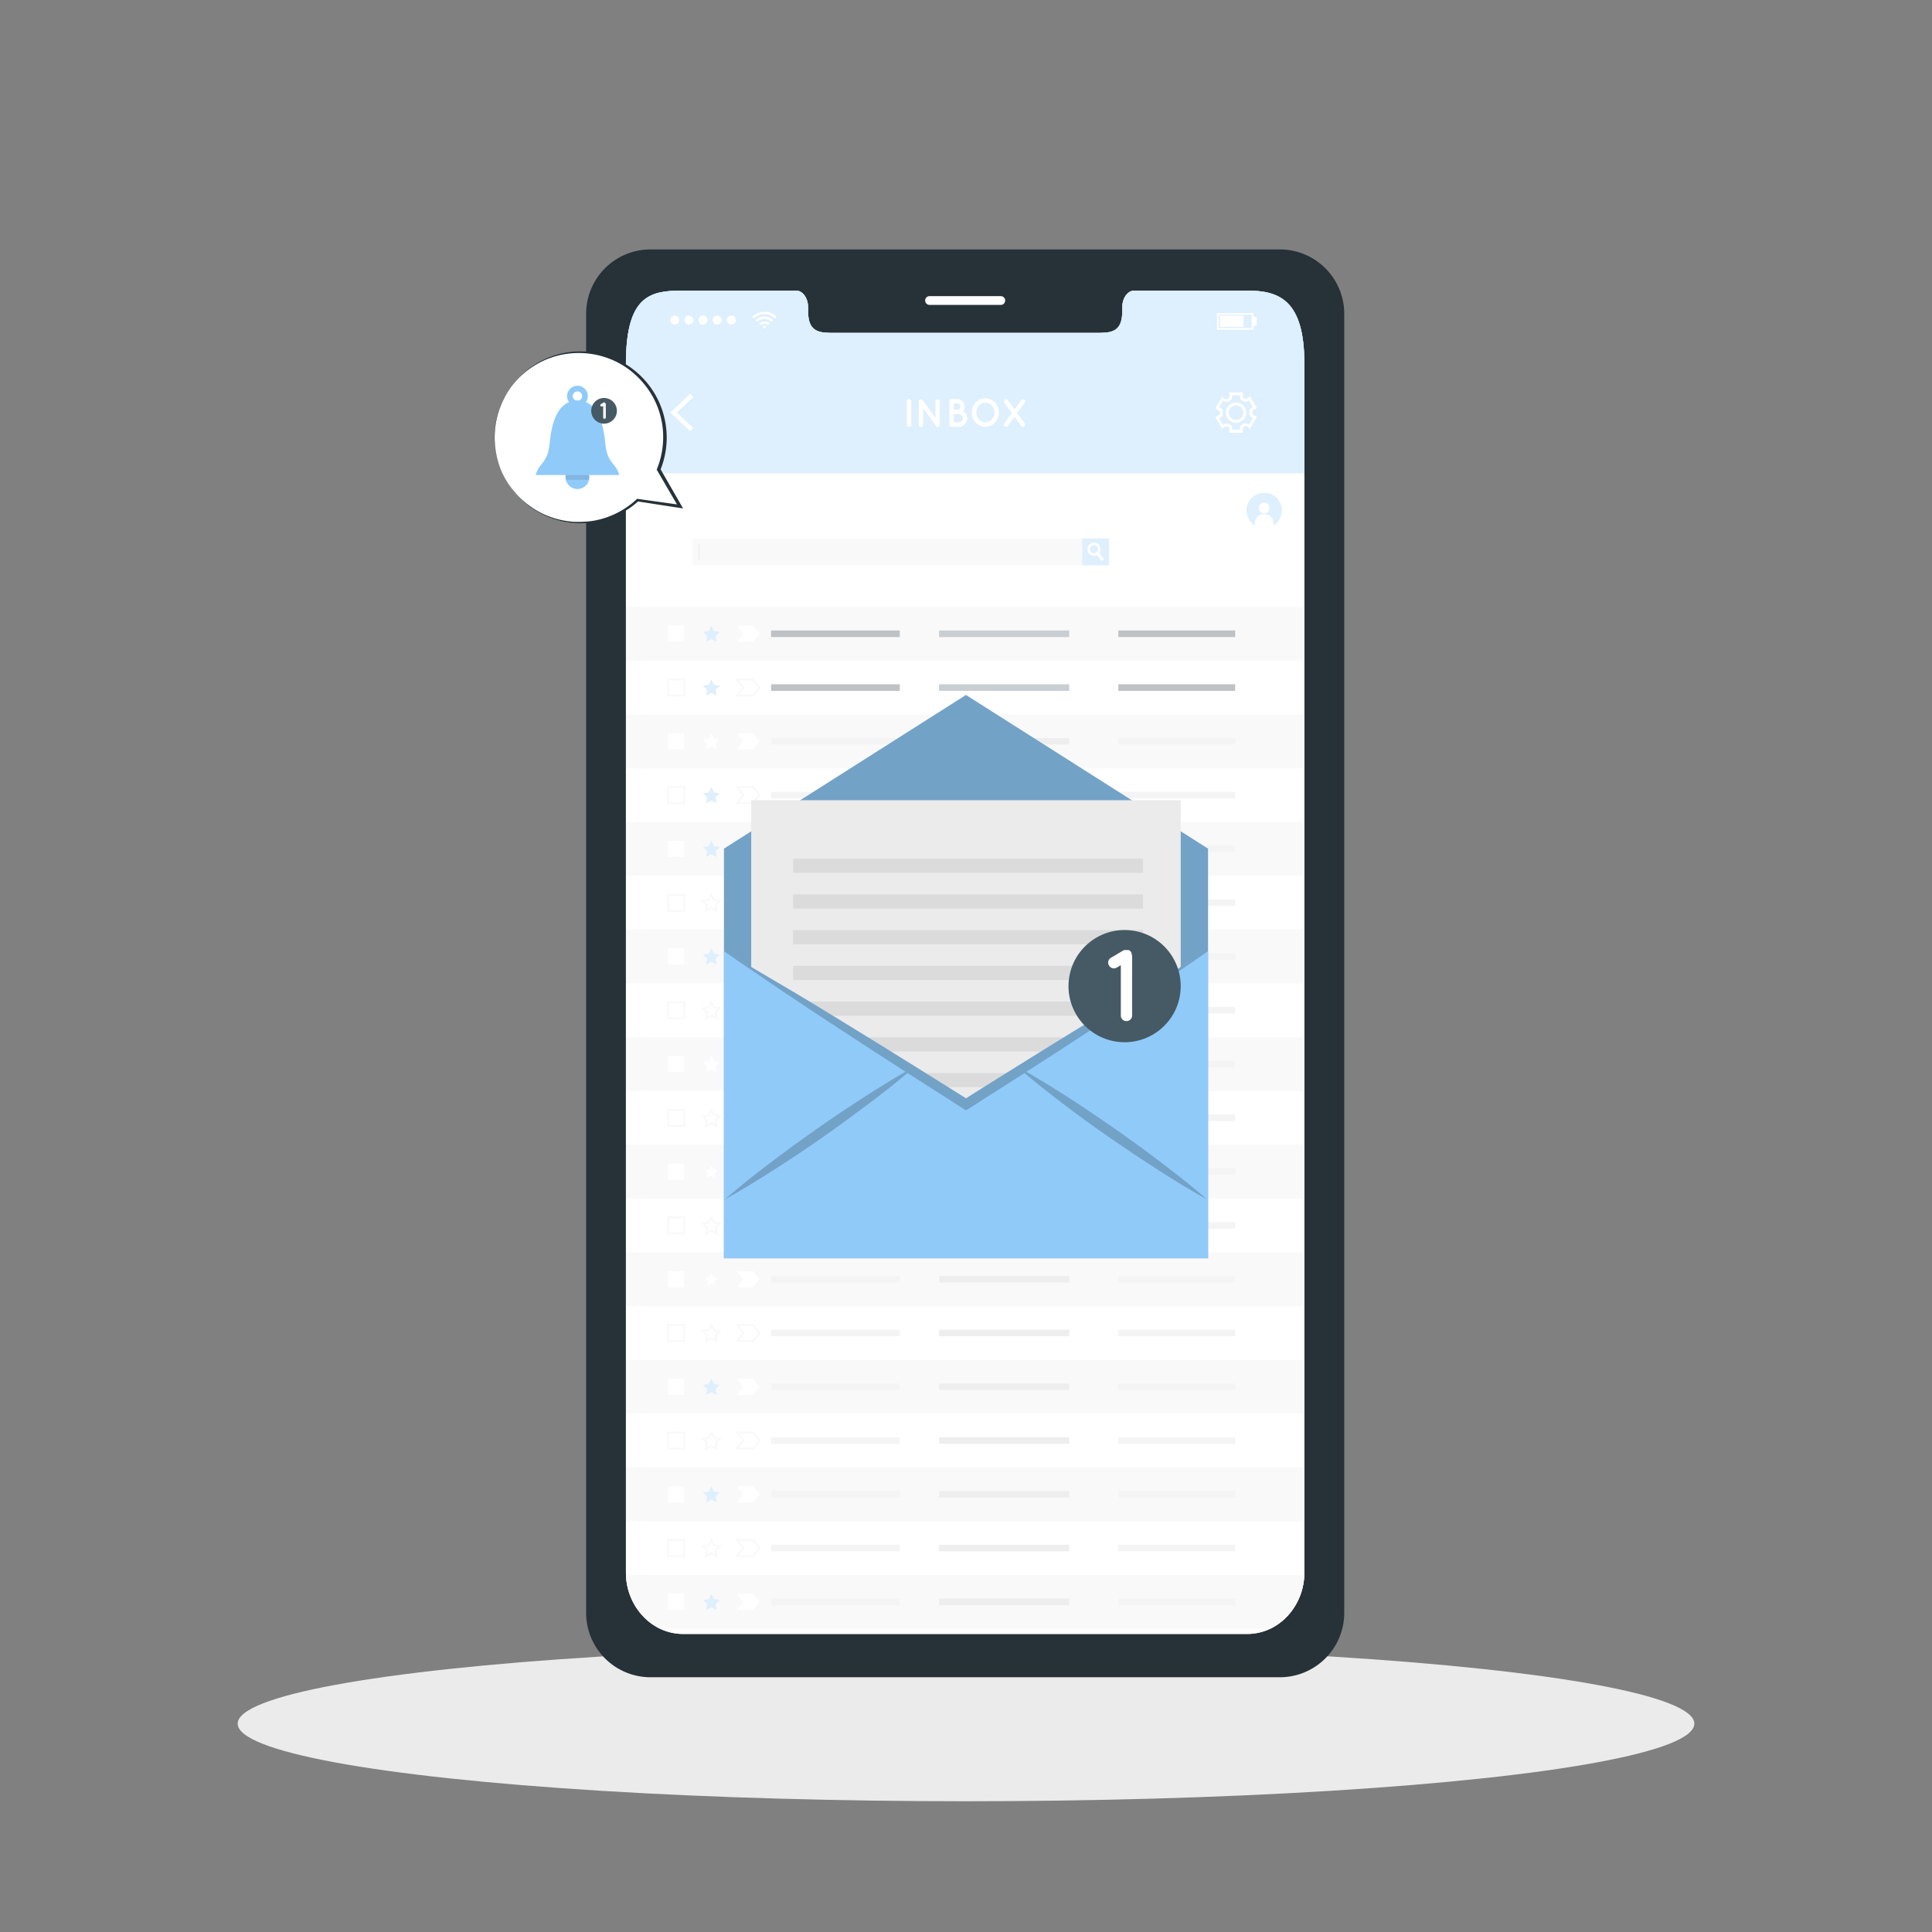 <svg xmlns="http://www.w3.org/2000/svg" viewBox="0 0 500 500"><rect x="0" y="0" width="500" height="500" fill="#808080" stroke="none"/><g id="freepik--Shadow--inject-98"><ellipse cx="250" cy="446.08" rx="188.49" ry="20.08" style="fill:#ebebeb"></ellipse></g><g id="freepik--Device--inject-98"><path d="M331.37,64.55H168.2a16.66,16.66,0,0,0-16.51,16.82V417.26a16.67,16.67,0,0,0,16.51,16.81H331.37a16.68,16.68,0,0,0,16.52-16.81V81.37A16.67,16.67,0,0,0,331.37,64.55Zm6.19,342.32c0,8.84-6.62,16-14.78,16h-146c-8.18,0-14.8-7.16-14.8-16V94.1c0-18,6.62-18.89,14.8-18.89h29.25c1.7,0,3.09,1.93,3.09,4.32v1c0,5.6,3.07,5.62,6.83,5.62h67.62c3.8,0,6.85,0,6.85-5.62v-1c0-2.39,1.37-4.32,3.1-4.32h29.24c8.16,0,14.78,2.39,14.78,18.89Z" style="fill:#263238"></path><path d="M337.57,94.1V406.87c0,8.84-6.62,16-14.78,16h-146c-8.18,0-14.8-7.16-14.8-16V94.1c0-18,6.62-18.89,14.8-18.89h29.25c1.7,0,3.09,1.93,3.09,4.32v1c0,5.6,3.07,5.62,6.83,5.62H283.6c3.8,0,6.85,0,6.85-5.62v-1c0-2.39,1.37-4.32,3.1-4.32h29.24C331,75.21,337.57,77.6,337.57,94.1Z" style="fill:#fff"></path><path d="M337.57,94.1v28.38H162V94.1c0-18,6.62-18.89,14.8-18.89h29.25c1.7,0,3.09,1.93,3.09,4.33v1c0,5.61,3.07,5.63,6.83,5.63H283.6c3.8,0,6.85,0,6.85-5.63v-1c0-2.4,1.37-4.33,3.1-4.33h29.24C331,75.21,337.57,77.61,337.57,94.1Z" style="fill:#90CAF9"></path><path d="M259,78.91H240.56a1.14,1.14,0,0,1-1.13-1.13h0a1.14,1.14,0,0,1,1.13-1.14H259a1.14,1.14,0,0,1,1.14,1.14h0A1.14,1.14,0,0,1,259,78.91Z" style="fill:#fff"></path><g id="freepik--u5Zjqx--inject-98"><path d="M201,82l-.28.28-.16.16a3.85,3.85,0,0,0-5.45,0l-.15-.15-.28-.29h0l.36-.32a4.42,4.42,0,0,1,.82-.53,4.3,4.3,0,0,1,1.1-.36c.18,0,.36,0,.55-.08H198l.37,0a4.29,4.29,0,0,1,1,.24,4.72,4.72,0,0,1,.68.32,4.18,4.18,0,0,1,.65.45l.3.27Z" style="fill:#fff"></path><path d="M196,83.29l-.45-.44a3.2,3.2,0,0,1,4.55,0l-.45.45a2.57,2.57,0,0,0-3.65,0Z" style="fill:#fff"></path><path d="M199.21,83.73l-.44.45a1.32,1.32,0,0,0-1.87,0l-.45-.44A2,2,0,0,1,199.21,83.73Z" style="fill:#fff"></path><path d="M198.24,84.58a.41.41,0,1,1-.41-.4A.4.4,0,0,1,198.24,84.58Z" style="fill:#fff"></path></g><path d="M173.45,82.81A1.17,1.17,0,1,1,174.61,84,1.16,1.16,0,0,1,173.45,82.81Z" style="fill:#fff"></path><path d="M177.12,82.81A1.16,1.16,0,1,1,178.28,84,1.16,1.16,0,0,1,177.12,82.81Z" style="fill:#fff"></path><path d="M180.78,82.81A1.17,1.17,0,1,1,181.94,84,1.16,1.16,0,0,1,180.78,82.81Z" style="fill:#fff"></path><path d="M184.44,82.81A1.17,1.17,0,1,1,185.61,84,1.17,1.17,0,0,1,184.44,82.81Z" style="fill:#fff"></path><path d="M188.11,82.81A1.17,1.17,0,1,1,189.27,84,1.16,1.16,0,0,1,188.11,82.81Z" style="fill:#fff"></path><path d="M324.4,85.35h-9.47V81h9.47Zm-9-.48h8.5V81.45h-8.5Z" style="fill:#fff"></path><rect x="315.71" y="81.71" width="6.11" height="2.9" style="fill:#fff"></rect><rect x="324.4" y="81.99" width="0.84" height="2.35" style="fill:#fff"></rect><polygon points="178.64 111.62 173.45 106.76 178.64 101.9 179.44 102.76 175.17 106.76 179.44 110.77 178.64 111.62" style="fill:#fff"></polygon><path d="M321.65,112h-3.5v-1.21a.29.29,0,0,0-.15-.25,3.61,3.61,0,0,1-.39-.22.3.3,0,0,0-.3,0l-1.05.61-1.75-3,1.06-.6a.32.32,0,0,0,.13-.27c0-.07,0-.14,0-.22s0-.14,0-.22a.3.3,0,0,0-.13-.26l-1.06-.61,1.75-3,1.05.61a.29.29,0,0,0,.3,0A3.64,3.64,0,0,1,318,103a.28.28,0,0,0,.15-.24v-1.22h3.5v1.22a.28.28,0,0,0,.15.24,3.64,3.64,0,0,1,.39.23.29.29,0,0,0,.3,0l1.05-.61,1.75,3-1.06.61a.26.26,0,0,0-.13.26V107a.26.26,0,0,0,.13.26l1.06.61-1.75,3-1.06-.61a.28.28,0,0,0-.29,0,3.61,3.61,0,0,1-.39.22.28.28,0,0,0-.15.25Zm-2.75-.75h2v-.46a1,1,0,0,1,.56-.92,2,2,0,0,0,.32-.18,1,1,0,0,1,1.08,0l.4.24,1-1.73-.41-.24a1,1,0,0,1-.5-1v-.36a1,1,0,0,1,.51-1l.4-.23-1-1.73-.4.23a1,1,0,0,1-1.07,0l-.33-.19a1,1,0,0,1-.56-.91v-.47h-2v.47a1,1,0,0,1-.57.91l-.32.19a1,1,0,0,1-1.07,0l-.41-.23-1,1.73.4.23a1,1,0,0,1,.51,1V107a1,1,0,0,1-.51,1l-.4.23,1,1.73.41-.24a1,1,0,0,1,1.08,0,2,2,0,0,0,.32.18,1,1,0,0,1,.56.92Zm1-1.83a2.63,2.63,0,1,1,2.62-2.63A2.62,2.62,0,0,1,319.9,109.39Zm0-4.5a1.88,1.88,0,1,0,1.87,1.87A1.87,1.87,0,0,0,319.9,104.89Z" style="fill:#fff"></path><path d="M234.68,103.83a.56.56,0,0,1,.57-.57.58.58,0,0,1,.58.57v6.07a.58.58,0,0,1-.58.57.56.56,0,0,1-.57-.57Z" style="fill:#fff"></path><path d="M238.89,109.9a.57.57,0,1,1-1.13,0v-6h0a.57.57,0,0,1,.23-.47.56.56,0,0,1,.78.12l3.33,4.6v-4.24a.55.55,0,0,1,.55-.55.57.57,0,0,1,.57.55v6a.58.58,0,0,1-.57.57.54.54,0,0,1-.42-.21l0-.06-3.29-4.57Z" style="fill:#fff"></path><path d="M245.69,109.9v-6.07a.57.57,0,0,1,.57-.57h1.46a2,2,0,0,1,1.57,3.13,2.21,2.21,0,0,1-1.17,4.08H246.3a0,0,0,0,1,0,0h0A.58.58,0,0,1,245.69,109.9Zm1.15-3.85h.88a.83.83,0,0,0,.82-.83.82.82,0,0,0-.82-.82h-.88Zm0,3.28h1.28a1.07,1.07,0,0,0,0-2.14h-1.28Z" style="fill:#fff"></path><path d="M257.49,104.16a3.78,3.78,0,0,1,0,5.21,3.35,3.35,0,0,1-2.46,1.1,3.48,3.48,0,0,1-2.52-1.1,3.84,3.84,0,0,1,0-5.21,3.44,3.44,0,0,1,2.52-1.1A3.31,3.31,0,0,1,257.49,104.16Zm-.13,2.6a2.67,2.67,0,0,0-.7-1.8,2.22,2.22,0,0,0-3.29,0,2.58,2.58,0,0,0-.7,1.8,2.53,2.53,0,0,0,.7,1.79,2.2,2.2,0,0,0,3.29,0A2.62,2.62,0,0,0,257.36,106.76Z" style="fill:#fff"></path><path d="M265.21,104.24l-2,2.66,2,2.67a.57.57,0,0,1-.12.78.56.56,0,0,1-.33.12.59.59,0,0,1-.47-.24l-1.73-2.38-1.74,2.38a.56.56,0,0,1-.45.24.5.5,0,0,1-.33-.12.55.55,0,0,1-.13-.78l1.95-2.67-1.95-2.66a.55.55,0,0,1,.13-.78.52.52,0,0,1,.78.12l1.74,2.37,1.73-2.37a.55.55,0,0,1,.8-.12A.56.56,0,0,1,265.21,104.24Z" style="fill:#fff"></path><rect x="179.31" y="139.45" width="107.61" height="6.74" style="fill:#fff"></rect><path d="M287,146.26H179.24v-6.88H287Z" style="fill:#ebebeb"></path><rect x="280.1" y="139.38" width="6.89" height="6.89" style="fill:#90CAF9"></rect><path d="M285.69,144.71l-.63.47-1.15-1.52-.42-.56a1,1,0,0,0,.24-.14,1.07,1.07,0,0,0,.32-.41l.45.59Z" style="fill:#fff"></path><path d="M284.46,141.12a1.7,1.7,0,1,0-.55,2.54,1.88,1.88,0,0,0,.23-.16,1.75,1.75,0,0,0,.36-.36A1.71,1.71,0,0,0,284.46,141.12Zm-.73,1.84a1,1,0,0,1-.24.14,1,1,0,0,1-1.19-.33,1,1,0,0,1,.19-1.42,1,1,0,0,1,1.56,1.2A1.07,1.07,0,0,1,283.73,143Z" style="fill:#fff"></path><rect x="180.72" y="140.77" width="0.36" height="4.09" style="fill:#c7c7c7"></rect><path d="M329.57,136a4.84,4.84,0,0,1-1.32.55,4.57,4.57,0,1,1,1.32-.55Z" style="fill:#90CAF9"></path><path d="M328.55,131.59a1.4,1.4,0,0,1-2.79,0,1.4,1.4,0,1,1,2.79,0Z" style="fill:#fff"></path><path d="M329.57,135.43V136a4.84,4.84,0,0,1-1.32.55,4.56,4.56,0,0,1-3.5-.56v-.57a2.41,2.41,0,1,1,4.82,0Z" style="fill:#fff"></path><rect x="162.01" y="157.06" width="175.57" height="13.92" style="fill:#ebebeb"></rect><rect x="172.9" y="161.93" width="4.18" height="4.18" style="fill:#fff"></rect><polygon points="194.85 166.11 190.66 166.11 192.37 164.02 190.66 161.93 194.85 161.93 196.55 164.02 194.85 166.11" style="fill:#fff"></polygon><polygon points="184.1 161.93 184.78 163.3 186.3 163.52 185.2 164.59 185.46 166.11 184.1 165.39 182.74 166.11 183 164.59 181.9 163.52 183.42 163.3 184.1 161.93" style="fill:#90CAF9"></polygon><rect x="199.55" y="163.17" width="33.31" height="1.7" style="fill:#263238"></rect><rect x="289.42" y="163.17" width="30.24" height="1.7" style="fill:#263238"></rect><rect x="243.03" y="163.17" width="33.68" height="1.7" style="fill:#455a64"></rect><rect x="172.9" y="175.85" width="4.18" height="4.18" style="fill:#fff"></rect><path d="M177.34,180.28h-4.69V175.6h4.69Zm-4.19-.5h3.69V176.1h-3.69Z" style="fill:#ebebeb"></path><polygon points="194.85 180.03 190.66 180.03 192.37 177.94 190.66 175.84 194.85 175.84 196.55 177.94 194.85 180.03" style="fill:#fff"></polygon><path d="M195,180.28h-4.83l1.91-2.34-1.91-2.34H195l1.9,2.34Zm-3.78-.5h3.54l1.5-1.84-1.5-1.84h-3.54l1.5,1.84Z" style="fill:#ebebeb"></path><polygon points="184.1 175.84 184.78 177.22 186.3 177.44 185.2 178.51 185.46 180.03 184.1 179.31 182.74 180.03 183 178.51 181.9 177.44 183.42 177.22 184.1 175.84" style="fill:#90CAF9"></polygon><rect x="199.55" y="177.09" width="33.31" height="1.7" style="fill:#263238"></rect><rect x="289.42" y="177.09" width="30.24" height="1.7" style="fill:#263238"></rect><rect x="243.03" y="177.09" width="33.68" height="1.7" style="fill:#455a64"></rect><rect x="162.01" y="184.9" width="175.57" height="13.92" style="fill:#ebebeb"></rect><rect x="172.9" y="189.76" width="4.18" height="4.18" style="fill:#fff"></rect><polygon points="194.85 193.95 190.66 193.95 192.37 191.85 190.66 189.76 194.85 189.76 196.55 191.85 194.85 193.95" style="fill:#fff"></polygon><polygon points="184.1 189.76 184.78 191.14 186.3 191.36 185.2 192.43 185.46 193.95 184.1 193.23 182.74 193.95 183 192.43 181.9 191.36 183.42 191.14 184.1 189.76" style="fill:#fff"></polygon><rect x="199.55" y="191" width="33.31" height="1.7" style="fill:#dbdbdb"></rect><rect x="289.42" y="191" width="30.24" height="1.7" style="fill:#dbdbdb"></rect><rect x="243.03" y="191" width="33.68" height="1.7" style="fill:#c7c7c7"></rect><rect x="172.9" y="203.68" width="4.18" height="4.18" style="fill:#fff"></rect><path d="M177.34,208.12h-4.69v-4.69h4.69Zm-4.19-.5h3.69v-3.69h-3.69Z" style="fill:#ebebeb"></path><polygon points="194.85 207.87 190.66 207.87 192.37 205.77 190.66 203.68 194.85 203.68 196.55 205.77 194.85 207.87" style="fill:#fff"></polygon><path d="M195,208.12h-4.83l1.91-2.35-1.91-2.34H195l1.9,2.34Zm-3.78-.5h3.54l1.5-1.85-1.5-1.84h-3.54l1.5,1.84Z" style="fill:#ebebeb"></path><polygon points="184.1 203.68 184.78 205.06 186.3 205.28 185.2 206.35 185.46 207.87 184.1 207.15 182.74 207.87 183 206.35 181.9 205.28 183.42 205.06 184.1 203.68" style="fill:#90CAF9"></polygon><rect x="199.55" y="204.92" width="33.31" height="1.7" style="fill:#dbdbdb"></rect><rect x="289.42" y="204.92" width="30.24" height="1.7" style="fill:#dbdbdb"></rect><rect x="243.03" y="204.92" width="33.68" height="1.7" style="fill:#c7c7c7"></rect><rect x="162.01" y="212.73" width="175.57" height="13.92" style="fill:#ebebeb"></rect><rect x="172.9" y="217.6" width="4.18" height="4.18" style="fill:#fff"></rect><polygon points="194.85 221.78 190.66 221.78 192.37 219.69 190.66 217.6 194.85 217.6 196.55 219.69 194.85 221.78" style="fill:#fff"></polygon><polygon points="184.1 217.6 184.78 218.98 186.3 219.2 185.2 220.27 185.46 221.78 184.1 221.07 182.74 221.78 183 220.27 181.9 219.2 183.42 218.98 184.1 217.6" style="fill:#90CAF9"></polygon><rect x="199.55" y="218.84" width="33.31" height="1.7" style="fill:#dbdbdb"></rect><rect x="289.42" y="218.84" width="30.24" height="1.7" style="fill:#dbdbdb"></rect><rect x="243.03" y="218.84" width="33.68" height="1.7" style="fill:#c7c7c7"></rect><rect x="172.9" y="231.52" width="4.18" height="4.18" style="fill:#fff"></rect><path d="M177.34,236h-4.69v-4.68h4.69Zm-4.19-.5h3.69v-3.68h-3.69Z" style="fill:#ebebeb"></path><polygon points="194.85 235.7 190.66 235.7 192.37 233.61 190.66 231.52 194.85 231.52 196.55 233.61 194.85 235.7" style="fill:#fff"></polygon><path d="M195,236h-4.83l1.91-2.34-1.91-2.34H195l1.9,2.34Zm-3.78-.5h3.54l1.5-1.84-1.5-1.84h-3.54l1.5,1.84Z" style="fill:#ebebeb"></path><polygon points="184.1 231.52 184.78 232.9 186.3 233.12 185.2 234.19 185.46 235.7 184.1 234.99 182.74 235.7 183 234.19 181.9 233.12 183.42 232.9 184.1 231.52" style="fill:#fff"></polygon><path d="M185.79,236.16l-1.69-.89-1.69.89.32-1.88L181.37,233l1.89-.28.84-1.71.85,1.71,1.89.28-1.37,1.33Zm-1.69-1.45,1,.54-.2-1.15.83-.81-1.14-.16-.52-1-.51,1-1.15.16.83.81-.19,1.15Z" style="fill:#ebebeb"></path><rect x="199.55" y="232.76" width="33.31" height="1.7" style="fill:#dbdbdb"></rect><rect x="289.42" y="232.76" width="30.24" height="1.7" style="fill:#dbdbdb"></rect><rect x="243.03" y="232.76" width="33.68" height="1.7" style="fill:#c7c7c7"></rect><rect x="162.01" y="240.57" width="175.57" height="13.92" style="fill:#ebebeb"></rect><rect x="172.9" y="245.44" width="4.18" height="4.18" style="fill:#fff"></rect><polygon points="194.85 249.62 190.66 249.62 192.37 247.53 190.66 245.44 194.85 245.44 196.55 247.53 194.85 249.62" style="fill:#fff"></polygon><polygon points="184.1 245.44 184.78 246.82 186.3 247.04 185.2 248.11 185.46 249.62 184.1 248.91 182.74 249.62 183 248.11 181.9 247.04 183.42 246.82 184.1 245.44" style="fill:#90CAF9"></polygon><rect x="199.55" y="246.68" width="33.31" height="1.7" style="fill:#dbdbdb"></rect><rect x="289.42" y="246.68" width="30.24" height="1.7" style="fill:#dbdbdb"></rect><rect x="243.03" y="246.68" width="33.68" height="1.7" style="fill:#c7c7c7"></rect><rect x="172.9" y="259.36" width="4.18" height="4.18" style="fill:#fff"></rect><path d="M177.34,263.79h-4.69v-4.68h4.69Zm-4.19-.5h3.69v-3.68h-3.69Z" style="fill:#ebebeb"></path><polygon points="194.85 263.54 190.66 263.54 192.37 261.45 190.66 259.36 194.85 259.36 196.55 261.45 194.85 263.54" style="fill:#fff"></polygon><path d="M195,263.79h-4.83l1.91-2.34-1.91-2.34H195l1.9,2.34Zm-3.78-.5h3.54l1.5-1.84-1.5-1.84h-3.54l1.5,1.84Z" style="fill:#ebebeb"></path><polygon points="184.1 259.36 184.78 260.74 186.3 260.96 185.2 262.03 185.46 263.54 184.1 262.83 182.74 263.54 183 262.03 181.9 260.96 183.42 260.74 184.1 259.36" style="fill:#fff"></polygon><path d="M185.79,264l-1.69-.89-1.69.89.32-1.88-1.36-1.34,1.89-.27.84-1.71.85,1.71,1.89.27-1.37,1.34Zm-1.69-1.45,1,.53-.2-1.14.83-.81-1.14-.16-.52-1-.51,1-1.15.16.83.81-.19,1.14Z" style="fill:#ebebeb"></path><rect x="199.55" y="260.6" width="33.31" height="1.7" style="fill:#dbdbdb"></rect><rect x="289.42" y="260.6" width="30.24" height="1.7" style="fill:#dbdbdb"></rect><rect x="243.03" y="260.6" width="33.68" height="1.7" style="fill:#c7c7c7"></rect><rect x="162.01" y="268.41" width="175.57" height="13.92" style="fill:#ebebeb"></rect><rect x="172.9" y="273.28" width="4.18" height="4.18" style="fill:#fff"></rect><polygon points="194.85 277.46 190.66 277.46 192.37 275.37 190.66 273.28 194.85 273.28 196.55 275.37 194.85 277.46" style="fill:#fff"></polygon><polygon points="184.1 273.28 184.78 274.66 186.3 274.88 185.2 275.95 185.46 277.46 184.1 276.75 182.74 277.46 183 275.95 181.9 274.88 183.42 274.66 184.1 273.28" style="fill:#fff"></polygon><rect x="199.55" y="274.52" width="33.31" height="1.7" style="fill:#dbdbdb"></rect><rect x="289.42" y="274.52" width="30.24" height="1.7" style="fill:#dbdbdb"></rect><rect x="243.03" y="274.52" width="33.68" height="1.7" style="fill:#c7c7c7"></rect><rect x="172.9" y="287.2" width="4.18" height="4.18" style="fill:#fff"></rect><path d="M177.34,291.63h-4.69V287h4.69Zm-4.19-.5h3.69v-3.68h-3.69Z" style="fill:#ebebeb"></path><polygon points="194.85 291.38 190.66 291.38 192.37 289.29 190.66 287.2 194.85 287.2 196.55 289.29 194.85 291.38" style="fill:#fff"></polygon><path d="M195,291.63h-4.83l1.91-2.34L190.14,287H195l1.9,2.34Zm-3.78-.5h3.54l1.5-1.84-1.5-1.84h-3.54l1.5,1.84Z" style="fill:#ebebeb"></path><polygon points="184.1 287.2 184.78 288.58 186.3 288.8 185.2 289.87 185.46 291.38 184.1 290.67 182.74 291.38 183 289.87 181.9 288.8 183.42 288.58 184.1 287.2" style="fill:#fff"></polygon><path d="M185.79,291.84,184.1,291l-1.69.89.32-1.88-1.36-1.34,1.89-.27.84-1.72.85,1.72,1.89.27L185.47,290Zm-1.69-1.46,1,.54-.2-1.14.83-.81-1.14-.17-.52-1-.51,1-1.15.17.83.81-.19,1.14Z" style="fill:#ebebeb"></path><rect x="199.55" y="288.44" width="33.31" height="1.7" style="fill:#dbdbdb"></rect><rect x="289.42" y="288.44" width="30.24" height="1.7" style="fill:#dbdbdb"></rect><rect x="243.03" y="288.44" width="33.68" height="1.7" style="fill:#c7c7c7"></rect><rect x="162.01" y="296.25" width="175.57" height="13.92" style="fill:#ebebeb"></rect><rect x="172.9" y="301.12" width="4.18" height="4.18" style="fill:#fff"></rect><polygon points="194.85 305.3 190.66 305.3 192.37 303.21 190.66 301.12 194.85 301.12 196.55 303.21 194.85 305.3" style="fill:#fff"></polygon><polygon points="184.1 301.12 184.78 302.5 186.3 302.72 185.2 303.79 185.46 305.3 184.1 304.59 182.74 305.3 183 303.79 181.9 302.72 183.42 302.5 184.1 301.12" style="fill:#fff"></polygon><path d="M185.79,305.76l-1.69-.89-1.69.89.32-1.89-1.36-1.33,1.89-.27.84-1.72.85,1.72,1.89.27-1.37,1.33Zm-1.69-1.46,1,.54-.2-1.14.83-.81-1.14-.17-.52-1-.51,1-1.15.17.83.81-.19,1.14Z" style="fill:#ebebeb"></path><rect x="199.55" y="302.36" width="33.31" height="1.7" style="fill:#dbdbdb"></rect><rect x="289.42" y="302.36" width="30.24" height="1.7" style="fill:#dbdbdb"></rect><rect x="243.03" y="302.36" width="33.68" height="1.7" style="fill:#c7c7c7"></rect><rect x="172.9" y="315.04" width="4.18" height="4.18" style="fill:#fff"></rect><path d="M177.34,319.47h-4.69v-4.68h4.69Zm-4.19-.5h3.69v-3.68h-3.69Z" style="fill:#ebebeb"></path><polygon points="194.85 319.22 190.66 319.22 192.37 317.13 190.66 315.04 194.85 315.04 196.55 317.13 194.85 319.22" style="fill:#fff"></polygon><path d="M195,319.47h-4.83l1.91-2.34-1.91-2.34H195l1.9,2.34Zm-3.78-.5h3.54l1.5-1.84-1.5-1.84h-3.54l1.5,1.84Z" style="fill:#ebebeb"></path><polygon points="184.1 315.04 184.78 316.41 186.3 316.63 185.2 317.71 185.46 319.22 184.1 318.5 182.74 319.22 183 317.71 181.9 316.63 183.42 316.41 184.1 315.04" style="fill:#fff"></polygon><path d="M185.79,319.68l-1.69-.89-1.69.89.32-1.89-1.36-1.33,1.89-.27.84-1.72.85,1.72,1.89.27-1.37,1.33Zm-1.69-1.46,1,.54-.2-1.14.83-.81-1.14-.17-.52-1-.51,1-1.15.17.83.81-.19,1.14Z" style="fill:#ebebeb"></path><rect x="199.55" y="316.28" width="33.31" height="1.7" style="fill:#dbdbdb"></rect><rect x="289.42" y="316.28" width="30.24" height="1.7" style="fill:#dbdbdb"></rect><rect x="243.03" y="316.28" width="33.68" height="1.7" style="fill:#c7c7c7"></rect><rect x="162.01" y="324.09" width="175.57" height="13.92" style="fill:#ebebeb"></rect><rect x="172.9" y="328.96" width="4.18" height="4.18" style="fill:#fff"></rect><polygon points="194.85 333.14 190.66 333.14 192.37 331.05 190.66 328.96 194.85 328.96 196.55 331.05 194.85 333.14" style="fill:#fff"></polygon><polygon points="184.1 328.96 184.78 330.33 186.3 330.56 185.2 331.63 185.46 333.14 184.1 332.42 182.74 333.14 183 331.63 181.9 330.56 183.42 330.33 184.1 328.96" style="fill:#fff"></polygon><path d="M185.79,333.6l-1.69-.89-1.69.89.32-1.89-1.36-1.33,1.89-.27.84-1.72.85,1.72,1.89.27-1.37,1.33Zm-1.69-1.46,1,.54-.2-1.14.83-.81-1.14-.17-.52-1-.51,1-1.15.17.83.81-.19,1.14Z" style="fill:#ebebeb"></path><rect x="199.55" y="330.2" width="33.31" height="1.7" style="fill:#dbdbdb"></rect><rect x="289.42" y="330.2" width="30.24" height="1.7" style="fill:#dbdbdb"></rect><rect x="243.03" y="330.2" width="33.68" height="1.7" style="fill:#c7c7c7"></rect><rect x="172.9" y="342.88" width="4.18" height="4.18" style="fill:#fff"></rect><path d="M177.34,347.31h-4.69v-4.68h4.69Zm-4.19-.5h3.69v-3.68h-3.69Z" style="fill:#ebebeb"></path><polygon points="194.85 347.06 190.66 347.06 192.37 344.97 190.66 342.88 194.85 342.88 196.55 344.97 194.85 347.06" style="fill:#fff"></polygon><path d="M195,347.31h-4.83l1.91-2.34-1.91-2.34H195l1.9,2.34Zm-3.78-.5h3.54l1.5-1.84-1.5-1.84h-3.54l1.5,1.84Z" style="fill:#ebebeb"></path><polygon points="184.1 342.88 184.78 344.25 186.3 344.47 185.2 345.55 185.46 347.06 184.1 346.34 182.74 347.06 183 345.55 181.9 344.47 183.42 344.25 184.1 342.88" style="fill:#fff"></polygon><path d="M185.79,347.51l-1.69-.88-1.69.88.32-1.88-1.36-1.33,1.89-.28.84-1.71L185,344l1.89.28-1.37,1.33Zm-1.69-1.45,1,.54-.2-1.14.83-.81-1.14-.17-.52-1-.51,1-1.15.17.83.81-.19,1.14Z" style="fill:#ebebeb"></path><rect x="199.55" y="344.12" width="33.31" height="1.7" style="fill:#dbdbdb"></rect><rect x="289.42" y="344.12" width="30.24" height="1.7" style="fill:#dbdbdb"></rect><rect x="243.03" y="344.12" width="33.68" height="1.7" style="fill:#c7c7c7"></rect><rect x="162.01" y="351.93" width="175.57" height="13.92" style="fill:#ebebeb"></rect><rect x="172.9" y="356.8" width="4.18" height="4.18" style="fill:#fff"></rect><polygon points="194.85 360.98 190.66 360.98 192.37 358.89 190.66 356.8 194.85 356.8 196.55 358.89 194.85 360.98" style="fill:#fff"></polygon><polygon points="184.1 356.8 184.78 358.17 186.3 358.39 185.2 359.46 185.46 360.98 184.1 360.26 182.74 360.98 183 359.46 181.9 358.39 183.42 358.17 184.1 356.8" style="fill:#90CAF9"></polygon><rect x="199.55" y="358.04" width="33.31" height="1.7" style="fill:#dbdbdb"></rect><rect x="289.42" y="358.04" width="30.24" height="1.7" style="fill:#dbdbdb"></rect><rect x="243.03" y="358.04" width="33.68" height="1.7" style="fill:#c7c7c7"></rect><rect x="172.9" y="370.72" width="4.18" height="4.18" style="fill:#fff"></rect><path d="M177.34,375.15h-4.69v-4.69h4.69Zm-4.19-.5h3.69V371h-3.69Z" style="fill:#ebebeb"></path><polygon points="194.85 374.9 190.66 374.9 192.37 372.81 190.66 370.71 194.85 370.71 196.55 372.81 194.85 374.9" style="fill:#fff"></polygon><path d="M195,375.15h-4.83l1.91-2.34-1.91-2.35H195l1.9,2.35Zm-3.78-.5h3.54l1.5-1.84-1.5-1.85h-3.54l1.5,1.85Z" style="fill:#ebebeb"></path><polygon points="184.1 370.71 184.78 372.09 186.3 372.31 185.2 373.38 185.46 374.9 184.1 374.18 182.74 374.9 183 373.38 181.9 372.31 183.42 372.09 184.1 370.71" style="fill:#fff"></polygon><path d="M185.79,375.35l-1.69-.89-1.69.89.32-1.88-1.36-1.33,1.89-.28.84-1.71.85,1.71,1.89.28-1.37,1.33Zm-1.69-1.45,1,.54-.2-1.14.83-.81-1.14-.17-.52-1-.51,1-1.15.17.83.81-.19,1.14Z" style="fill:#ebebeb"></path><rect x="199.55" y="371.96" width="33.31" height="1.7" style="fill:#dbdbdb"></rect><rect x="289.42" y="371.96" width="30.24" height="1.7" style="fill:#dbdbdb"></rect><rect x="243.03" y="371.96" width="33.68" height="1.7" style="fill:#c7c7c7"></rect><rect x="162.01" y="379.77" width="175.57" height="13.92" style="fill:#ebebeb"></rect><rect x="172.9" y="384.63" width="4.18" height="4.18" style="fill:#fff"></rect><polygon points="194.85 388.82 190.66 388.82 192.37 386.73 190.66 384.63 194.85 384.63 196.55 386.73 194.85 388.82" style="fill:#fff"></polygon><polygon points="184.1 384.63 184.78 386.01 186.3 386.23 185.2 387.3 185.46 388.82 184.1 388.1 182.74 388.82 183 387.3 181.9 386.23 183.42 386.01 184.1 384.63" style="fill:#90CAF9"></polygon><rect x="199.55" y="385.87" width="33.31" height="1.7" style="fill:#dbdbdb"></rect><rect x="289.42" y="385.87" width="30.24" height="1.7" style="fill:#dbdbdb"></rect><rect x="243.03" y="385.87" width="33.68" height="1.7" style="fill:#c7c7c7"></rect><rect x="172.9" y="398.55" width="4.18" height="4.18" style="fill:#fff"></rect><path d="M177.34,403h-4.69V398.3h4.69Zm-4.19-.5h3.69V398.8h-3.69Z" style="fill:#ebebeb"></path><polygon points="194.85 402.74 190.66 402.74 192.37 400.64 190.66 398.55 194.85 398.55 196.55 400.64 194.85 402.74" style="fill:#fff"></polygon><path d="M195,403h-4.83l1.91-2.35-1.91-2.34H195l1.9,2.34Zm-3.78-.5h3.54l1.5-1.85-1.5-1.84h-3.54l1.5,1.84Z" style="fill:#ebebeb"></path><polygon points="184.1 398.55 184.78 399.93 186.3 400.15 185.2 401.22 185.46 402.74 184.1 402.02 182.74 402.74 183 401.22 181.9 400.15 183.42 399.93 184.1 398.55" style="fill:#fff"></polygon><path d="M185.79,403.19l-1.69-.89-1.69.89.32-1.88L181.37,400l1.89-.28.84-1.71.85,1.71,1.89.28-1.37,1.33Zm-1.69-1.45,1,.54-.2-1.15.83-.8-1.14-.17-.52-1-.51,1-1.15.17.83.8-.19,1.15Z" style="fill:#ebebeb"></path><rect x="199.55" y="399.79" width="33.31" height="1.7" style="fill:#dbdbdb"></rect><rect x="289.42" y="399.79" width="30.24" height="1.7" style="fill:#dbdbdb"></rect><rect x="243.03" y="399.79" width="33.68" height="1.7" style="fill:#c7c7c7"></rect><path d="M337.55,407.6a16,16,0,0,1-8.85,13.92H170.89A16,16,0,0,1,162,407.6Z" style="fill:#ebebeb"></path><rect x="172.9" y="412.47" width="4.18" height="4.18" style="fill:#fff"></rect><polygon points="194.85 416.65 190.66 416.65 192.37 414.56 190.66 412.47 194.85 412.47 196.55 414.56 194.85 416.65" style="fill:#fff"></polygon><polygon points="184.1 412.47 184.78 413.85 186.3 414.07 185.2 415.14 185.46 416.65 184.1 415.94 182.74 416.65 183 415.14 181.9 414.07 183.42 413.85 184.1 412.47" style="fill:#90CAF9"></polygon><rect x="199.55" y="413.71" width="33.31" height="1.7" style="fill:#dbdbdb"></rect><rect x="289.42" y="413.71" width="30.24" height="1.7" style="fill:#dbdbdb"></rect><rect x="243.03" y="413.71" width="33.68" height="1.7" style="fill:#c7c7c7"></rect><path d="M337.57,94.1V406.87c0,8.84-6.62,16-14.78,16h-146c-8.18,0-14.8-7.16-14.8-16V94.1c0-18,6.62-18.89,14.8-18.89h29.25c1.7,0,3.09,1.93,3.09,4.32v1c0,5.6,3.07,5.62,6.83,5.62H283.6c3.8,0,6.85,0,6.85-5.62v-1c0-2.39,1.37-4.32,3.1-4.32h29.24C331,75.21,337.57,77.6,337.57,94.1Z" style="fill:#fff;opacity:0.7"></path></g><g id="freepik--Message--inject-98"><polygon points="312.64 325.62 187.36 325.62 187.36 219.63 249.99 179.86 312.64 219.63 312.64 325.62" style="fill:#90CAF9"></polygon><polygon points="312.64 325.62 187.36 325.62 187.36 219.63 249.99 179.86 312.64 219.63 312.64 325.62" style="opacity:0.2"></polygon><rect x="194.42" y="207.1" width="111.15" height="114.39" style="fill:#ebebeb"></rect><rect x="205.27" y="222.22" width="90.55" height="3.66" transform="translate(501.08 448.11) rotate(180)" style="fill:#dbdbdb"></rect><rect x="205.27" y="231.47" width="90.55" height="3.66" transform="translate(501.08 466.6) rotate(180)" style="fill:#dbdbdb"></rect><rect x="205.27" y="240.72" width="90.55" height="3.66" transform="translate(501.08 485.1) rotate(180)" style="fill:#dbdbdb"></rect><rect x="205.27" y="249.97" width="90.55" height="3.66" transform="translate(501.08 503.6) rotate(180)" style="fill:#dbdbdb"></rect><rect x="205.27" y="259.21" width="90.55" height="3.66" transform="translate(501.08 522.09) rotate(180)" style="fill:#dbdbdb"></rect><rect x="205.27" y="268.46" width="90.55" height="3.66" transform="translate(501.08 540.59) rotate(180)" style="fill:#dbdbdb"></rect><rect x="205.27" y="277.71" width="90.55" height="3.66" transform="translate(501.08 559.08) rotate(180)" style="fill:#dbdbdb"></rect><rect x="205.27" y="286.96" width="90.55" height="3.66" transform="translate(501.08 577.58) rotate(180)" style="fill:#dbdbdb"></rect><rect x="205.27" y="296.21" width="90.55" height="3.66" transform="translate(501.08 596.08) rotate(180)" style="fill:#dbdbdb"></rect><rect x="205.27" y="305.45" width="90.55" height="3.66" transform="translate(501.08 614.57) rotate(180)" style="fill:#dbdbdb"></rect><path d="M312.64,246.16v79.46H187.36V246.16c5.38,3.05,10.67,6.25,16,9.37s10.61,6.36,15.88,9.6Q228,270.49,236.82,276l.19-.11c-.06,0-.1.09-.15.13L250,284.24c4.36-2.74,8.75-5.51,13.13-8.22-.05,0-.09-.09-.15-.13a.55.55,0,0,0,.19.09q8.77-5.48,17.59-10.87,7.91-4.83,15.86-9.58C302,252.41,307.26,249.21,312.64,246.16Z" style="fill:#90CAF9"></path><g style="opacity:0.2"><path d="M312.64,246.16c-5.06,3.56-10.21,7-15.31,10.46s-10.29,6.85-15.47,10.24q-8.1,5.31-16.23,10.52l-.49.33-14.43,9.21-.72.43-.7-.43-14.41-9.22-.51-.32q-8.15-5.22-16.25-10.54-7.74-5.05-15.45-10.22c-5.1-3.5-10.25-6.9-15.31-10.46,5.38,3.05,10.67,6.25,16,9.37s10.61,6.36,15.88,9.6Q228,270.49,236.82,276l0,0L250,284.24c4.36-2.74,8.75-5.51,13.13-8.22,0,0,0,0,0,0q8.77-5.48,17.59-10.87,7.91-4.83,15.86-9.58C302,252.41,307.26,249.21,312.64,246.16Z"></path><path d="M237,275.89c-.06,0-.1.09-.15.13l-2,1.68c-3.14,2.65-6.36,5.19-9.63,7.65-4,3-8.07,6-12.17,8.87s-8.26,5.66-12.5,8.37-8.5,5.36-12.92,7.79c3.8-3.33,7.75-6.44,11.74-9.47s8.09-6,12.17-8.86,8.28-5.68,12.51-8.39c3.37-2.16,6.8-4.29,10.29-6.28.81-.47,1.62-.93,2.45-1.38Z"></path><path d="M312.34,310.38c-4.42-2.43-8.71-5.08-12.92-7.79s-8.38-5.53-12.52-8.37-8.18-5.82-12.17-8.87c-3.25-2.46-6.47-5-9.59-7.64-.68-.56-1.34-1.12-2-1.69-.05,0-.09-.09-.15-.13a.55.55,0,0,0,.19.09l2.45,1.4c3.49,2,6.9,4.12,10.29,6.28,4.23,2.71,8.37,5.53,12.49,8.39s8.18,5.82,12.17,8.86S308.54,307.05,312.34,310.38Z"></path></g><circle cx="291.05" cy="255.22" r="14.52" transform="translate(2.89 513.69) rotate(-83.14)" style="fill:#455a64"></circle><path d="M293,247.2v15.6a1.47,1.47,0,0,1-1.48,1.46,1.43,1.43,0,0,1-1.45-1.46v-13l-1.06.61a1.39,1.39,0,0,1-.74.21,1.45,1.45,0,0,1-1.25-.74,1.42,1.42,0,0,1,.48-2l3.26-1.93s.07,0,.1,0,.08-.05.13-.08.11,0,.16,0a.22.22,0,0,1,.11,0,.38.38,0,0,1,.18,0h.29a.15.15,0,0,0,.11,0,.25.25,0,0,1,.16,0s.08,0,.1,0,.11.08.16.08a.52.52,0,0,0,.11.07l.1.08c.06,0,.08.08.11.11a.35.35,0,0,1,.08.11l.11.1,0,0s0,.06,0,.08a.27.27,0,0,1,.05.14c0,.05,0,.1.06.13s0,.1,0,.13a.25.25,0,0,0,0,.19Z" style="fill:#fff"></path></g><g id="freepik--speech-bubble--inject-98"><path d="M128.13,115.5A22,22,0,0,0,165,129.45l11,1.62-5.52-9.54a22.05,22.05,0,1,0-42.35-6Z" style="fill:#fff"></path><path d="M134.73,97.29a22,22,0,0,1,18.47-6.14,22.29,22.29,0,0,1,17.68,30.54l0-.37,5.49,9.55.41.71-.8-.12-11-1.7.26-.08a22.19,22.19,0,0,1-10.91,5.39,19.35,19.35,0,0,1-3.05.32,22.33,22.33,0,0,1-3.06-.06A22.4,22.4,0,0,1,136.9,131a24.15,24.15,0,0,1-2.32-2,22.88,22.88,0,0,1-2-2.3,22.18,22.18,0,0,1,2.15-29.39Zm-2.09,29.34a19.74,19.74,0,0,0,4.34,4.22,20.57,20.57,0,0,0,5.32,2.87,22,22,0,0,0,5.89,1.3,21.6,21.6,0,0,0,3,0,20.14,20.14,0,0,0,3-.36,21.79,21.79,0,0,0,10.56-5.44l.1-.11.16,0,11,1.54-.4.59-5.55-9.52-.1-.18.08-.2a22.2,22.2,0,0,0,1.55-9.61,21.77,21.77,0,0,0-2.8-9.33,22.72,22.72,0,0,0-6.6-7.2,21.74,21.74,0,0,0-9.11-3.59,22,22,0,0,0-9.8.73,21.81,21.81,0,0,0-10.69,34.26Z" style="fill:#263238"></path><path d="M152.52,123.49a3.07,3.07,0,0,1-3.07,3.06,3.06,3.06,0,0,1-3-2.37,3.1,3.1,0,0,1-.08-.69,3.07,3.07,0,0,1,6.14,0Z" style="fill:#90CAF9"></path><path d="M152.52,123.49a3.1,3.1,0,0,1-.08.69h-6a3.1,3.1,0,0,1-.08-.69,3.07,3.07,0,0,1,6.14,0Z" style="opacity:0.1"></path><path d="M138.64,122.93a6.4,6.4,0,0,1,.76-1.75c1-1.63,2.46-2.34,2.86-6.53s1.66-11,7.19-11,6.8,6.78,7.19,11,1.81,4.9,2.86,6.53a6.73,6.73,0,0,1,.76,1.75Z" style="fill:#90CAF9"></path><path d="M149.45,99.83a2.68,2.68,0,1,0,2.68,2.68A2.68,2.68,0,0,0,149.45,99.83Zm0,3.89a1.21,1.21,0,1,1,1.2-1.21A1.21,1.21,0,0,1,149.45,103.72Z" style="fill:#90CAF9"></path><path d="M159.65,106.32a3.32,3.32,0,1,1-3.32-3.32A3.32,3.32,0,0,1,159.65,106.32Z" style="fill:#455a64"></path><path d="M156.78,104.49v3.57a.34.34,0,0,1-.34.33.32.32,0,0,1-.33-.33v-3l-.24.14a.3.3,0,0,1-.17,0,.32.32,0,0,1-.29-.17.32.32,0,0,1,.11-.45l.75-.45h0l0,0h0s0,0,0,0h.17s0,0,0,0l0,0,0,0h0s0,0,0,0a0,0,0,0,1,0,0l0,0h0a0,0,0,0,1,0,0s0,0,0,0a0,0,0,0,1,0,0s0,0,0,0,0,0,0,0Z" style="fill:#fff"></path></g></svg>
